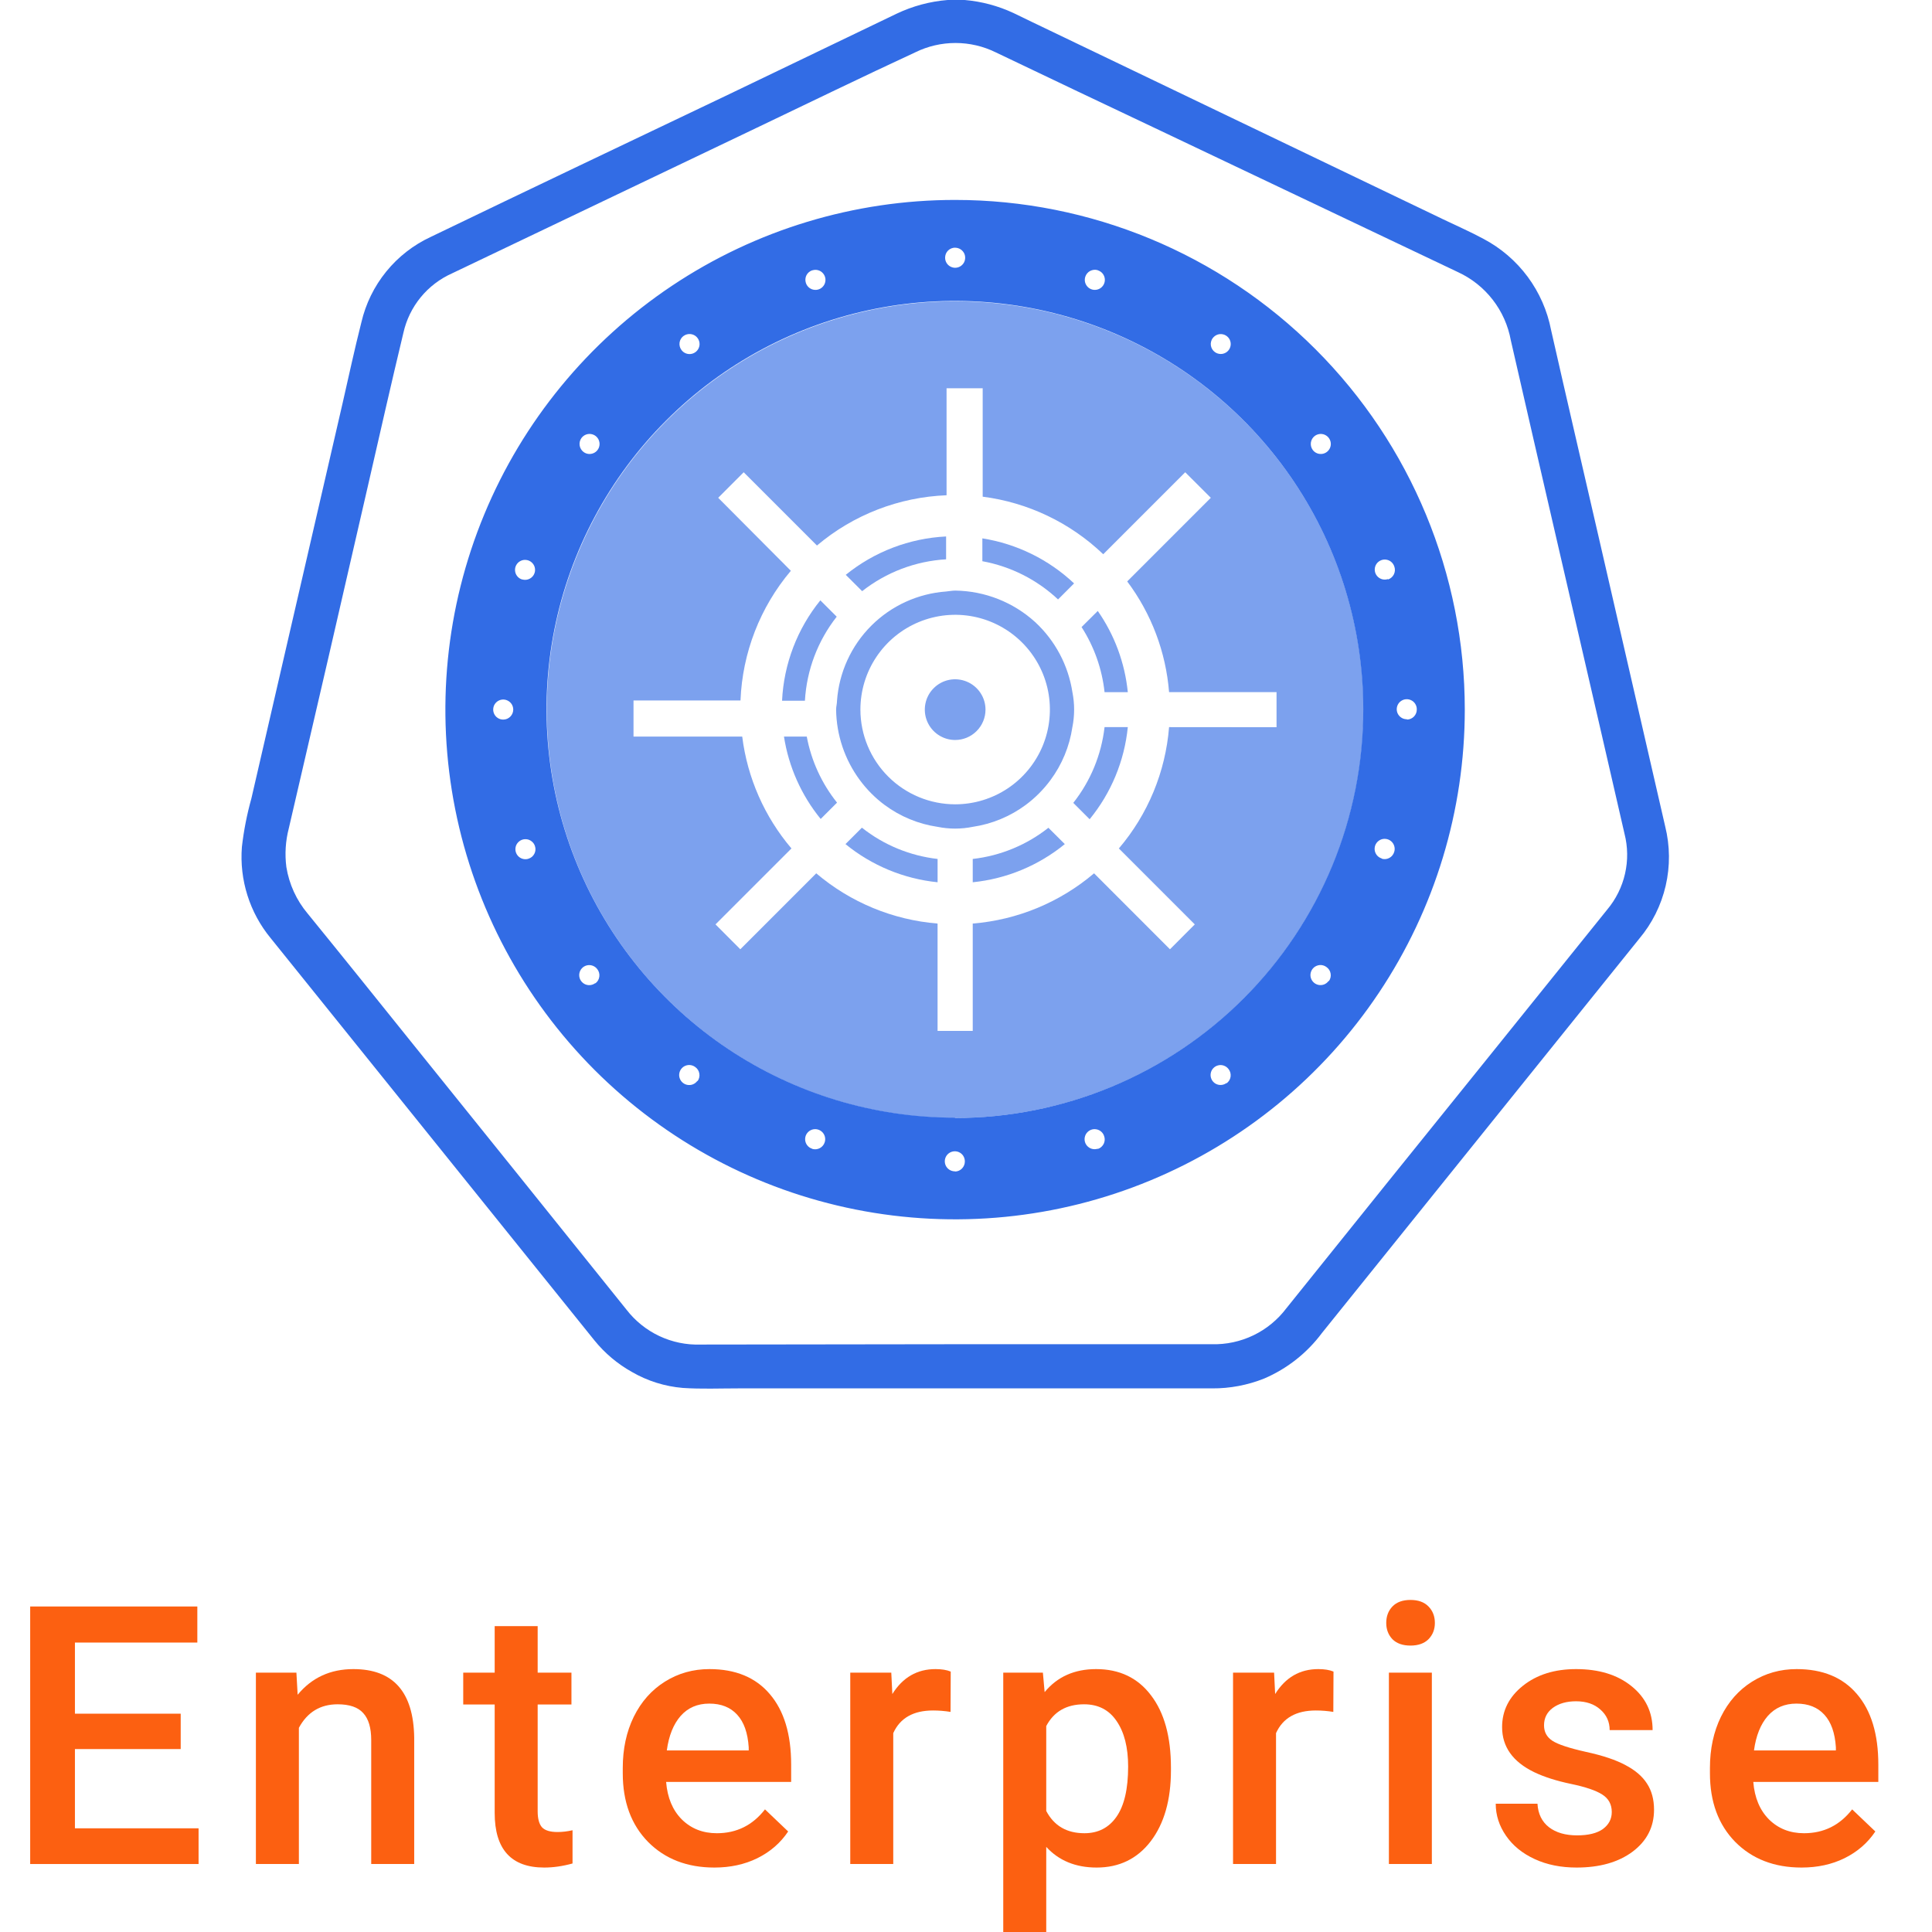 <svg xmlns="http://www.w3.org/2000/svg" width="64" height="64" fill="none" viewBox="0 0 64 64"><g clip-path="url(#clip0)"><path fill="#326CE5" d="M31.391 0H31.958C32.517 0.048 33.063 0.194 33.572 0.431C33.981 0.632 34.391 0.826 34.801 1.023L47.813 7.268C48.26 7.483 48.713 7.68 49.147 7.915C49.721 8.219 50.221 8.648 50.608 9.171C50.994 9.693 51.259 10.296 51.382 10.935C51.897 13.209 52.426 15.476 52.948 17.747C53.687 20.956 54.425 24.165 55.161 27.373C55.322 28.018 55.328 28.693 55.178 29.341C55.028 29.989 54.727 30.592 54.298 31.101C50.796 35.454 47.294 39.806 43.792 44.156C43.298 44.82 42.637 45.341 41.877 45.666C41.328 45.885 40.742 45.996 40.151 45.992C34.92 45.992 29.689 45.992 24.457 45.992C23.845 45.992 23.23 46.018 22.619 45.977C22.026 45.927 21.452 45.748 20.937 45.45C20.456 45.182 20.031 44.824 19.686 44.396C16.112 39.956 12.539 35.517 8.966 31.077C8.27 30.232 7.928 29.149 8.013 28.057C8.075 27.513 8.181 26.975 8.328 26.448C9.334 22.086 10.341 17.723 11.348 13.36C11.553 12.464 11.745 11.567 11.971 10.678C12.114 10.063 12.395 9.488 12.793 8.998C13.191 8.507 13.696 8.114 14.269 7.848C17.556 6.262 20.852 4.696 24.147 3.124L29.699 0.455C30.231 0.202 30.804 0.047 31.391 0V0ZM31.66 44.529H40.145C40.621 44.542 41.093 44.44 41.523 44.233C41.952 44.026 42.325 43.719 42.612 43.339C44.833 40.57 47.058 37.805 49.287 35.044C50.606 33.409 51.923 31.772 53.239 30.134C53.528 29.79 53.731 29.382 53.831 28.944C53.931 28.506 53.925 28.05 53.813 27.615C53.567 26.536 53.319 25.457 53.069 24.379C52.063 20.01 51.047 15.646 50.048 11.274C49.959 10.784 49.753 10.322 49.448 9.929C49.143 9.535 48.747 9.221 48.294 9.013L38.46 4.338C36.635 3.475 34.81 2.607 32.985 1.734C32.57 1.53 32.114 1.424 31.652 1.424C31.189 1.424 30.733 1.53 30.318 1.734C28.556 2.55 26.811 3.4 25.059 4.237C21.698 5.845 18.338 7.45 14.978 9.054C14.574 9.234 14.217 9.505 13.936 9.848C13.656 10.19 13.459 10.594 13.363 11.026C12.953 12.728 12.569 14.438 12.176 16.147C11.313 19.913 10.443 23.679 9.566 27.444C9.458 27.861 9.431 28.294 9.486 28.721C9.578 29.29 9.821 29.823 10.192 30.264C11.331 31.662 12.459 33.068 13.591 34.477C15.977 37.438 18.364 40.407 20.753 43.384C21.041 43.757 21.414 44.057 21.84 44.258C22.267 44.459 22.735 44.556 23.206 44.54L31.66 44.529Z"/><path fill="#326CE5" d="M31.641 6.623C28.301 6.622 25.036 7.612 22.259 9.467C19.483 11.322 17.318 13.959 16.04 17.044C14.761 20.13 14.427 23.524 15.078 26.8C15.729 30.075 17.337 33.084 19.698 35.446C22.06 37.807 25.068 39.416 28.344 40.067C31.619 40.719 35.014 40.385 38.099 39.107C41.185 37.829 43.822 35.665 45.677 32.888C47.533 30.111 48.523 26.847 48.523 23.507C48.523 19.03 46.744 14.735 43.578 11.569C40.412 8.402 36.118 6.623 31.641 6.623V6.623ZM43.557 14.438C43.61 14.4 43.674 14.378 43.739 14.375C43.805 14.372 43.87 14.389 43.926 14.424C43.982 14.458 44.027 14.508 44.054 14.568C44.082 14.627 44.091 14.694 44.081 14.759C44.071 14.824 44.041 14.884 43.997 14.932C43.952 14.981 43.894 15.015 43.83 15.03C43.766 15.045 43.699 15.041 43.638 15.019C43.576 14.996 43.522 14.955 43.484 14.902C43.433 14.831 43.412 14.742 43.425 14.655C43.439 14.568 43.486 14.491 43.557 14.438V14.438ZM40.172 11.203C40.211 11.15 40.264 11.11 40.325 11.087C40.386 11.064 40.453 11.061 40.516 11.076C40.58 11.091 40.637 11.125 40.682 11.173C40.726 11.22 40.755 11.28 40.765 11.345C40.776 11.409 40.766 11.475 40.739 11.535C40.712 11.594 40.668 11.644 40.612 11.678C40.556 11.712 40.492 11.729 40.427 11.726C40.362 11.724 40.299 11.702 40.246 11.664C40.21 11.639 40.18 11.606 40.157 11.569C40.134 11.532 40.119 11.491 40.112 11.447C40.105 11.404 40.107 11.36 40.118 11.318C40.128 11.275 40.147 11.236 40.172 11.2V11.203ZM36.369 8.955C36.432 8.975 36.487 9.013 36.528 9.064C36.569 9.116 36.593 9.178 36.599 9.244C36.604 9.309 36.59 9.375 36.558 9.432C36.526 9.489 36.478 9.536 36.42 9.566C36.361 9.596 36.295 9.608 36.23 9.601C36.165 9.594 36.103 9.567 36.053 9.525C36.003 9.482 35.967 9.426 35.948 9.363C35.93 9.3 35.931 9.233 35.951 9.17C35.964 9.128 35.985 9.09 36.013 9.056C36.041 9.022 36.076 8.994 36.115 8.974C36.154 8.954 36.196 8.942 36.24 8.938C36.283 8.934 36.328 8.939 36.369 8.952V8.955ZM31.641 8.206C31.706 8.206 31.771 8.226 31.825 8.262C31.88 8.299 31.922 8.35 31.948 8.411C31.973 8.472 31.979 8.539 31.966 8.603C31.954 8.668 31.922 8.727 31.875 8.773C31.829 8.82 31.77 8.851 31.705 8.864C31.641 8.877 31.574 8.87 31.514 8.845C31.453 8.82 31.401 8.777 31.364 8.723C31.328 8.668 31.308 8.604 31.308 8.538C31.308 8.494 31.316 8.451 31.332 8.41C31.349 8.369 31.373 8.332 31.404 8.301C31.435 8.27 31.472 8.246 31.513 8.229C31.553 8.212 31.597 8.204 31.641 8.204V8.206ZM26.912 8.955C26.975 8.935 27.042 8.934 27.105 8.952C27.168 8.97 27.224 9.007 27.266 9.057C27.309 9.107 27.335 9.169 27.343 9.234C27.35 9.299 27.338 9.365 27.308 9.424C27.278 9.482 27.231 9.53 27.174 9.562C27.116 9.594 27.051 9.608 26.985 9.602C26.92 9.597 26.857 9.572 26.806 9.532C26.755 9.491 26.716 9.436 26.696 9.373C26.682 9.331 26.677 9.287 26.68 9.243C26.683 9.199 26.695 9.157 26.715 9.117C26.735 9.078 26.763 9.043 26.797 9.015C26.831 8.987 26.87 8.965 26.912 8.952V8.955ZM22.645 11.129C22.698 11.09 22.762 11.068 22.827 11.065C22.893 11.062 22.958 11.079 23.015 11.113C23.071 11.148 23.116 11.198 23.143 11.258C23.171 11.317 23.18 11.384 23.17 11.449C23.159 11.514 23.13 11.575 23.085 11.623C23.04 11.671 22.982 11.705 22.918 11.72C22.854 11.735 22.787 11.731 22.725 11.708C22.663 11.685 22.61 11.644 22.572 11.591C22.52 11.52 22.499 11.431 22.512 11.344C22.526 11.257 22.574 11.179 22.645 11.127V11.129ZM19.26 14.512C19.299 14.459 19.352 14.418 19.414 14.395C19.476 14.372 19.543 14.368 19.607 14.384C19.671 14.399 19.729 14.433 19.773 14.481C19.818 14.53 19.847 14.59 19.857 14.655C19.868 14.72 19.858 14.786 19.831 14.846C19.803 14.906 19.759 14.956 19.703 14.99C19.647 15.024 19.582 15.041 19.516 15.039C19.45 15.036 19.387 15.014 19.334 14.975C19.263 14.923 19.216 14.845 19.202 14.759C19.188 14.672 19.209 14.583 19.26 14.512V14.512ZM16.672 23.837C16.606 23.838 16.541 23.819 16.486 23.782C16.431 23.746 16.388 23.694 16.363 23.633C16.338 23.572 16.331 23.506 16.344 23.441C16.356 23.376 16.388 23.317 16.435 23.27C16.481 23.224 16.541 23.192 16.605 23.179C16.67 23.166 16.737 23.173 16.798 23.199C16.858 23.224 16.91 23.267 16.947 23.322C16.983 23.377 17.002 23.441 17.002 23.507C17.001 23.595 16.966 23.678 16.904 23.74C16.843 23.802 16.759 23.837 16.672 23.837V23.837ZM17.506 28.447C17.444 28.467 17.377 28.468 17.314 28.45C17.25 28.432 17.194 28.395 17.151 28.345C17.109 28.295 17.083 28.233 17.075 28.168C17.068 28.102 17.08 28.036 17.11 27.978C17.141 27.92 17.188 27.872 17.245 27.84C17.303 27.808 17.369 27.794 17.434 27.8C17.5 27.805 17.562 27.831 17.613 27.872C17.665 27.913 17.703 27.968 17.722 28.031C17.736 28.073 17.741 28.116 17.737 28.16C17.733 28.204 17.721 28.246 17.7 28.285C17.68 28.323 17.652 28.358 17.619 28.386C17.585 28.414 17.546 28.434 17.504 28.447H17.506ZM17.291 19.195C17.228 19.175 17.173 19.137 17.132 19.085C17.092 19.034 17.067 18.971 17.062 18.906C17.056 18.841 17.07 18.775 17.102 18.718C17.134 18.66 17.182 18.613 17.24 18.584C17.299 18.553 17.365 18.541 17.43 18.549C17.495 18.556 17.557 18.582 17.607 18.625C17.657 18.667 17.694 18.724 17.712 18.787C17.73 18.85 17.729 18.917 17.709 18.979C17.683 19.061 17.625 19.13 17.548 19.17C17.472 19.211 17.382 19.219 17.299 19.195H17.291ZM19.715 32.57C19.662 32.609 19.599 32.631 19.533 32.634C19.467 32.637 19.402 32.62 19.346 32.586C19.29 32.551 19.245 32.501 19.217 32.441C19.19 32.381 19.181 32.315 19.191 32.25C19.201 32.185 19.231 32.124 19.276 32.076C19.32 32.028 19.378 31.994 19.442 31.979C19.506 31.963 19.574 31.968 19.635 31.991C19.697 32.014 19.75 32.055 19.789 32.108C19.815 32.143 19.834 32.183 19.846 32.225C19.857 32.267 19.859 32.311 19.853 32.355C19.847 32.398 19.833 32.439 19.811 32.477C19.788 32.515 19.759 32.548 19.724 32.574L19.715 32.57ZM23.1 35.806C23.062 35.859 23.008 35.9 22.947 35.923C22.885 35.946 22.818 35.95 22.754 35.935C22.69 35.92 22.632 35.886 22.587 35.838C22.542 35.789 22.513 35.729 22.502 35.664C22.492 35.599 22.501 35.532 22.529 35.472C22.556 35.413 22.601 35.362 22.657 35.328C22.714 35.294 22.779 35.277 22.845 35.28C22.91 35.283 22.974 35.305 23.027 35.344C23.063 35.369 23.095 35.401 23.119 35.438C23.142 35.475 23.159 35.517 23.166 35.561C23.174 35.604 23.173 35.649 23.163 35.692C23.153 35.735 23.135 35.776 23.109 35.812L23.1 35.806ZM26.903 38.053C26.841 38.034 26.785 37.996 26.744 37.944C26.703 37.893 26.678 37.831 26.672 37.765C26.667 37.7 26.68 37.634 26.712 37.576C26.744 37.519 26.792 37.472 26.85 37.442C26.909 37.411 26.975 37.399 27.04 37.406C27.106 37.414 27.167 37.44 27.218 37.483C27.268 37.525 27.304 37.581 27.323 37.645C27.341 37.708 27.34 37.775 27.32 37.838C27.294 37.921 27.237 37.99 27.161 38.032C27.085 38.073 26.995 38.083 26.912 38.06L26.903 38.053ZM31.632 38.802C31.566 38.802 31.502 38.783 31.447 38.747C31.392 38.711 31.349 38.659 31.323 38.598C31.298 38.537 31.291 38.47 31.304 38.405C31.317 38.341 31.348 38.281 31.395 38.235C31.442 38.188 31.501 38.157 31.566 38.144C31.63 38.131 31.697 38.138 31.758 38.163C31.819 38.189 31.871 38.231 31.907 38.286C31.943 38.342 31.962 38.406 31.962 38.472C31.963 38.559 31.93 38.643 31.87 38.706C31.81 38.769 31.728 38.806 31.641 38.808L31.632 38.802ZM36.361 38.053C36.298 38.073 36.231 38.074 36.168 38.056C36.105 38.038 36.049 38.001 36.006 37.951C35.964 37.901 35.937 37.839 35.93 37.774C35.923 37.709 35.935 37.643 35.965 37.584C35.995 37.526 36.042 37.478 36.099 37.446C36.156 37.414 36.222 37.4 36.287 37.406C36.353 37.411 36.415 37.436 36.467 37.477C36.518 37.517 36.556 37.572 36.576 37.635C36.591 37.676 36.597 37.72 36.595 37.764C36.592 37.808 36.581 37.851 36.562 37.891C36.542 37.93 36.515 37.965 36.482 37.995C36.449 38.024 36.411 38.046 36.369 38.06L36.361 38.053ZM40.626 35.879C40.573 35.917 40.51 35.939 40.444 35.941C40.379 35.944 40.315 35.927 40.259 35.893C40.204 35.859 40.159 35.809 40.132 35.749C40.105 35.69 40.096 35.624 40.106 35.56C40.116 35.495 40.145 35.435 40.19 35.387C40.234 35.34 40.291 35.306 40.355 35.291C40.418 35.275 40.485 35.279 40.546 35.302C40.607 35.324 40.66 35.364 40.699 35.417C40.726 35.452 40.746 35.492 40.757 35.534C40.768 35.577 40.771 35.621 40.765 35.665C40.759 35.709 40.744 35.751 40.722 35.788C40.699 35.826 40.669 35.859 40.634 35.885L40.626 35.879ZM44.012 32.494C43.974 32.548 43.92 32.589 43.859 32.612C43.797 32.635 43.73 32.639 43.666 32.624C43.602 32.608 43.544 32.575 43.499 32.526C43.454 32.478 43.425 32.418 43.414 32.353C43.404 32.288 43.413 32.221 43.441 32.161C43.468 32.101 43.513 32.051 43.569 32.017C43.626 31.983 43.691 31.966 43.757 31.968C43.822 31.971 43.886 31.994 43.939 32.033C43.975 32.058 44.007 32.09 44.031 32.127C44.055 32.164 44.071 32.206 44.078 32.249C44.086 32.293 44.085 32.338 44.075 32.381C44.065 32.424 44.047 32.465 44.021 32.501L44.012 32.494ZM31.632 37.024C28.956 37.024 26.341 36.231 24.116 34.745C21.892 33.258 20.158 31.145 19.134 28.673C18.11 26.201 17.842 23.482 18.364 20.857C18.886 18.233 20.174 15.823 22.066 13.931C23.958 12.039 26.369 10.75 28.993 10.229C31.617 9.706 34.337 9.974 36.809 10.998C39.281 12.022 41.394 13.756 42.88 15.981C44.367 18.205 45.16 20.821 45.16 23.497C45.161 25.273 44.813 27.033 44.134 28.675C43.455 30.317 42.46 31.809 41.205 33.066C39.949 34.323 38.458 35.321 36.817 36.002C35.176 36.683 33.417 37.034 31.641 37.035L31.632 37.024ZM45.768 28.436C45.706 28.417 45.65 28.379 45.609 28.328C45.568 28.276 45.543 28.214 45.537 28.148C45.532 28.083 45.545 28.017 45.577 27.959C45.609 27.902 45.657 27.855 45.715 27.825C45.774 27.794 45.84 27.782 45.905 27.79C45.971 27.797 46.032 27.823 46.082 27.866C46.133 27.908 46.169 27.965 46.187 28.028C46.206 28.091 46.205 28.158 46.185 28.221C46.16 28.305 46.104 28.376 46.028 28.418C45.951 28.461 45.861 28.471 45.777 28.447L45.768 28.436ZM45.973 19.184C45.911 19.204 45.843 19.205 45.78 19.187C45.717 19.169 45.661 19.132 45.618 19.082C45.576 19.032 45.549 18.97 45.542 18.905C45.535 18.839 45.547 18.773 45.577 18.715C45.607 18.657 45.654 18.608 45.712 18.577C45.77 18.545 45.835 18.531 45.901 18.537C45.966 18.542 46.029 18.567 46.08 18.608C46.131 18.65 46.169 18.705 46.189 18.768C46.204 18.809 46.21 18.854 46.208 18.898C46.206 18.942 46.194 18.985 46.175 19.025C46.156 19.065 46.129 19.1 46.096 19.129C46.062 19.159 46.024 19.181 45.982 19.195L45.973 19.184ZM46.603 23.826C46.537 23.827 46.473 23.808 46.418 23.771C46.363 23.735 46.32 23.683 46.294 23.622C46.269 23.562 46.262 23.495 46.275 23.43C46.288 23.365 46.319 23.306 46.366 23.259C46.413 23.213 46.472 23.181 46.537 23.168C46.601 23.156 46.668 23.162 46.729 23.188C46.79 23.213 46.842 23.256 46.878 23.311C46.914 23.366 46.934 23.431 46.933 23.497C46.935 23.584 46.903 23.669 46.843 23.733C46.782 23.797 46.7 23.834 46.612 23.837L46.603 23.826Z"/><g opacity=".8"><path fill="#326CE5" d="M31.641 9.979C28.965 9.979 26.35 10.773 24.125 12.259C21.9 13.746 20.166 15.858 19.143 18.33C18.119 20.802 17.851 23.522 18.373 26.146C18.895 28.77 20.183 31.181 22.075 33.073C23.967 34.965 26.377 36.253 29.002 36.775C31.626 37.297 34.346 37.029 36.818 36.005C39.289 34.981 41.402 33.248 42.889 31.023C44.375 28.798 45.169 26.183 45.169 23.507C45.169 19.919 43.743 16.479 41.206 13.941C38.669 11.405 35.229 9.979 31.641 9.979ZM38.727 24.087C38.609 25.569 38.027 26.975 37.064 28.106L39.579 30.622L38.757 31.446L36.242 28.93C35.11 29.892 33.704 30.474 32.223 30.594V34.151H31.058V30.594C29.577 30.474 28.172 29.892 27.039 28.93L24.524 31.446L23.702 30.622L26.218 28.106C25.325 27.056 24.758 25.768 24.587 24.4H20.986V23.203H24.53C24.592 21.625 25.179 20.114 26.198 18.908L23.791 16.49L24.636 15.644L27.063 18.071C28.268 17.053 29.779 16.467 31.356 16.406V12.861H32.553V16.453C34.054 16.646 35.453 17.314 36.546 18.36L39.262 15.644L40.11 16.49L37.34 19.26C38.14 20.326 38.621 21.598 38.727 22.927H42.287V24.09L38.727 24.087Z" opacity=".8"/><path fill="#326CE5" d="M28.008 27.962C28.879 28.673 29.94 29.113 31.059 29.226V28.454C30.143 28.349 29.274 27.991 28.552 27.418L28.008 27.962Z" opacity=".8"/><path fill="#326CE5" d="M25.97 24.4C26.126 25.402 26.546 26.344 27.186 27.129L27.728 26.588C27.219 25.952 26.875 25.201 26.725 24.4H25.97Z" opacity=".8"/><path fill="#326CE5" d="M31.341 18.528V17.771C30.126 17.831 28.962 18.276 28.017 19.042L28.56 19.583C29.357 18.956 30.328 18.587 31.341 18.528Z" opacity=".8"/><path fill="#326CE5" d="M27.717 20.429L27.175 19.887C26.409 20.832 25.964 21.997 25.907 23.212H26.664C26.722 22.198 27.089 21.227 27.717 20.429V20.429Z" opacity=".8"/><path fill="#326CE5" d="M32.223 28.454V29.226C33.342 29.113 34.403 28.673 35.273 27.962L34.73 27.421C34.007 27.992 33.139 28.35 32.223 28.454V28.454Z" opacity=".8"/><path fill="#326CE5" d="M35.58 19.326C34.741 18.535 33.682 18.015 32.542 17.834V18.591C33.483 18.763 34.353 19.203 35.049 19.857L35.58 19.326Z" opacity=".8"/><path fill="#326CE5" d="M35.828 20.772C36.246 21.422 36.507 22.16 36.59 22.929H37.36C37.263 21.962 36.921 21.036 36.365 20.239L35.828 20.772Z" opacity=".8"/><path fill="#326CE5" d="M35.554 26.596L36.096 27.138C36.808 26.268 37.248 25.207 37.36 24.087H36.59C36.484 25.004 36.126 25.873 35.554 26.596V26.596Z" opacity=".8"/><path fill="#326CE5" d="M32.646 23.507C32.646 23.308 32.587 23.114 32.476 22.949C32.366 22.784 32.209 22.655 32.025 22.579C31.841 22.503 31.639 22.483 31.444 22.521C31.249 22.56 31.07 22.656 30.93 22.797C30.789 22.937 30.693 23.116 30.655 23.311C30.616 23.506 30.636 23.708 30.712 23.892C30.788 24.076 30.917 24.233 31.082 24.343C31.247 24.454 31.442 24.513 31.64 24.513C31.907 24.513 32.163 24.407 32.351 24.218C32.54 24.03 32.646 23.774 32.646 23.507V23.507Z" opacity=".8"/><path fill="#326CE5" d="M35.524 22.925C35.387 22.038 34.954 21.223 34.296 20.612C33.569 19.949 32.624 19.576 31.641 19.564C31.539 19.564 31.444 19.585 31.345 19.594C30.408 19.661 29.526 20.064 28.862 20.728C28.197 21.393 27.795 22.274 27.727 23.212C27.727 23.311 27.697 23.406 27.697 23.507C27.708 24.348 27.983 25.165 28.483 25.841C28.715 26.155 28.991 26.433 29.304 26.665C29.82 27.048 30.423 27.297 31.058 27.39C31.443 27.468 31.839 27.468 32.223 27.39C32.858 27.296 33.461 27.047 33.977 26.665C34.29 26.433 34.567 26.155 34.799 25.841C35.181 25.325 35.43 24.723 35.524 24.087C35.601 23.704 35.601 23.308 35.524 22.925ZM28.502 23.507C28.502 22.886 28.685 22.279 29.03 21.763C29.375 21.246 29.864 20.844 30.438 20.606C31.012 20.368 31.643 20.305 32.252 20.426C32.861 20.547 33.42 20.846 33.859 21.285C34.298 21.724 34.598 22.283 34.719 22.892C34.84 23.501 34.778 24.132 34.541 24.706C34.303 25.279 33.901 25.77 33.385 26.115C32.868 26.46 32.261 26.644 31.641 26.644C30.809 26.643 30.011 26.313 29.423 25.725C28.834 25.137 28.503 24.339 28.502 23.507Z" opacity=".8"/></g><path fill="#FC6011" d="M5.986 57.94H2.482V60.565H6.578V61.748H1V53.217H6.537V54.412H2.482V56.768H5.986V57.94Z"/><path fill="#FC6011" d="M9.819 55.408L9.86 56.141C10.329 55.574 10.944 55.291 11.706 55.291C13.026 55.291 13.698 56.047 13.721 57.559V61.748H12.297V57.641C12.297 57.238 12.209 56.941 12.034 56.75C11.862 56.555 11.579 56.457 11.184 56.457C10.61 56.457 10.182 56.717 9.901 57.236V61.748H8.477V55.408H9.819Z"/><path fill="#FC6011" d="M17.811 53.867V55.408H18.93V56.463H17.811V60.002C17.811 60.244 17.858 60.42 17.952 60.529C18.05 60.635 18.221 60.688 18.468 60.688C18.632 60.688 18.798 60.668 18.966 60.629V61.73C18.641 61.82 18.329 61.865 18.028 61.865C16.934 61.865 16.387 61.262 16.387 60.055V56.463H15.345V55.408H16.387V53.867H17.811Z"/><path fill="#FC6011" d="M23.665 61.865C22.763 61.865 22.03 61.582 21.468 61.016C20.909 60.445 20.63 59.688 20.63 58.742V58.566C20.63 57.934 20.751 57.369 20.993 56.873C21.239 56.373 21.583 55.984 22.025 55.707C22.466 55.43 22.958 55.291 23.501 55.291C24.364 55.291 25.03 55.566 25.499 56.117C25.972 56.668 26.208 57.447 26.208 58.455V59.029H22.066C22.109 59.553 22.282 59.967 22.587 60.272C22.896 60.576 23.282 60.728 23.747 60.728C24.4 60.728 24.931 60.465 25.341 59.938L26.109 60.67C25.855 61.049 25.515 61.344 25.089 61.555C24.667 61.762 24.193 61.865 23.665 61.865ZM23.495 56.434C23.105 56.434 22.788 56.57 22.546 56.844C22.308 57.117 22.155 57.498 22.089 57.986H24.802V57.881C24.771 57.404 24.644 57.045 24.421 56.803C24.198 56.557 23.89 56.434 23.495 56.434Z"/><path fill="#FC6011" d="M31.488 56.709C31.3 56.678 31.107 56.662 30.908 56.662C30.256 56.662 29.816 56.912 29.59 57.412V61.748H28.166V55.408H29.525L29.56 56.117C29.904 55.566 30.381 55.291 30.99 55.291C31.193 55.291 31.361 55.318 31.494 55.373L31.488 56.709Z"/><path fill="#FC6011" d="M38.789 58.643C38.789 59.623 38.566 60.406 38.121 60.992C37.676 61.574 37.078 61.865 36.328 61.865C35.633 61.865 35.076 61.637 34.658 61.18V64.186H33.234V55.408H34.547L34.605 56.053C35.023 55.545 35.592 55.291 36.31 55.291C37.084 55.291 37.69 55.58 38.127 56.158C38.568 56.732 38.789 57.531 38.789 58.555V58.643ZM37.371 58.52C37.371 57.887 37.244 57.385 36.99 57.014C36.74 56.643 36.381 56.457 35.912 56.457C35.33 56.457 34.912 56.697 34.658 57.178V59.99C34.916 60.482 35.338 60.728 35.924 60.728C36.377 60.728 36.73 60.547 36.984 60.184C37.242 59.816 37.371 59.262 37.371 58.52Z"/><path fill="#FC6011" d="M44.168 56.709C43.981 56.678 43.788 56.662 43.588 56.662C42.936 56.662 42.496 56.912 42.27 57.412V61.748H40.846V55.408H42.206L42.241 56.117C42.584 55.566 43.061 55.291 43.67 55.291C43.873 55.291 44.041 55.318 44.174 55.373L44.168 56.709Z"/><path fill="#FC6011" d="M47.432 61.748H46.009V55.408H47.432V61.748ZM45.921 53.762C45.921 53.543 45.989 53.361 46.126 53.217C46.266 53.072 46.466 53 46.723 53C46.981 53 47.181 53.072 47.321 53.217C47.462 53.361 47.532 53.543 47.532 53.762C47.532 53.977 47.462 54.156 47.321 54.301C47.181 54.441 46.981 54.512 46.723 54.512C46.466 54.512 46.266 54.441 46.126 54.301C45.989 54.156 45.921 53.977 45.921 53.762Z"/><path fill="#FC6011" d="M53.392 60.025C53.392 59.772 53.286 59.578 53.075 59.445C52.868 59.312 52.523 59.195 52.038 59.094C51.554 58.992 51.15 58.863 50.825 58.707C50.114 58.363 49.759 57.865 49.759 57.213C49.759 56.666 49.989 56.209 50.45 55.842C50.911 55.475 51.497 55.291 52.208 55.291C52.966 55.291 53.577 55.478 54.042 55.853C54.511 56.228 54.745 56.715 54.745 57.312H53.322C53.322 57.039 53.22 56.812 53.017 56.633C52.814 56.449 52.544 56.357 52.208 56.357C51.896 56.357 51.64 56.43 51.441 56.574C51.245 56.719 51.148 56.912 51.148 57.154C51.148 57.373 51.239 57.543 51.423 57.664C51.607 57.785 51.978 57.908 52.536 58.033C53.095 58.154 53.532 58.301 53.849 58.473C54.169 58.641 54.406 58.844 54.558 59.082C54.714 59.32 54.792 59.609 54.792 59.949C54.792 60.52 54.556 60.982 54.083 61.338C53.611 61.69 52.991 61.865 52.226 61.865C51.706 61.865 51.243 61.772 50.837 61.584C50.431 61.397 50.114 61.139 49.888 60.81C49.661 60.482 49.548 60.129 49.548 59.75H50.931C50.95 60.086 51.077 60.346 51.312 60.529C51.546 60.709 51.857 60.799 52.243 60.799C52.618 60.799 52.904 60.728 53.099 60.588C53.294 60.443 53.392 60.256 53.392 60.025Z"/><path fill="#FC6011" d="M59.679 61.865C58.777 61.865 58.044 61.582 57.482 61.016C56.923 60.445 56.644 59.688 56.644 58.742V58.566C56.644 57.934 56.765 57.369 57.007 56.873C57.254 56.373 57.597 55.984 58.039 55.707C58.48 55.43 58.972 55.291 59.515 55.291C60.379 55.291 61.044 55.566 61.513 56.117C61.986 56.668 62.222 57.447 62.222 58.455V59.029H58.08C58.123 59.553 58.297 59.967 58.601 60.272C58.91 60.576 59.297 60.728 59.761 60.728C60.414 60.728 60.945 60.465 61.355 59.938L62.123 60.67C61.869 61.049 61.529 61.344 61.103 61.555C60.681 61.762 60.207 61.865 59.679 61.865ZM59.509 56.434C59.119 56.434 58.802 56.57 58.56 56.844C58.322 57.117 58.169 57.498 58.103 57.986H60.816V57.881C60.785 57.404 60.658 57.045 60.435 56.803C60.212 56.557 59.904 56.434 59.509 56.434Z"/></g><defs><clipPath id="clip0"><rect width="64" height="64" fill="#fff"/></clipPath></defs></svg>
